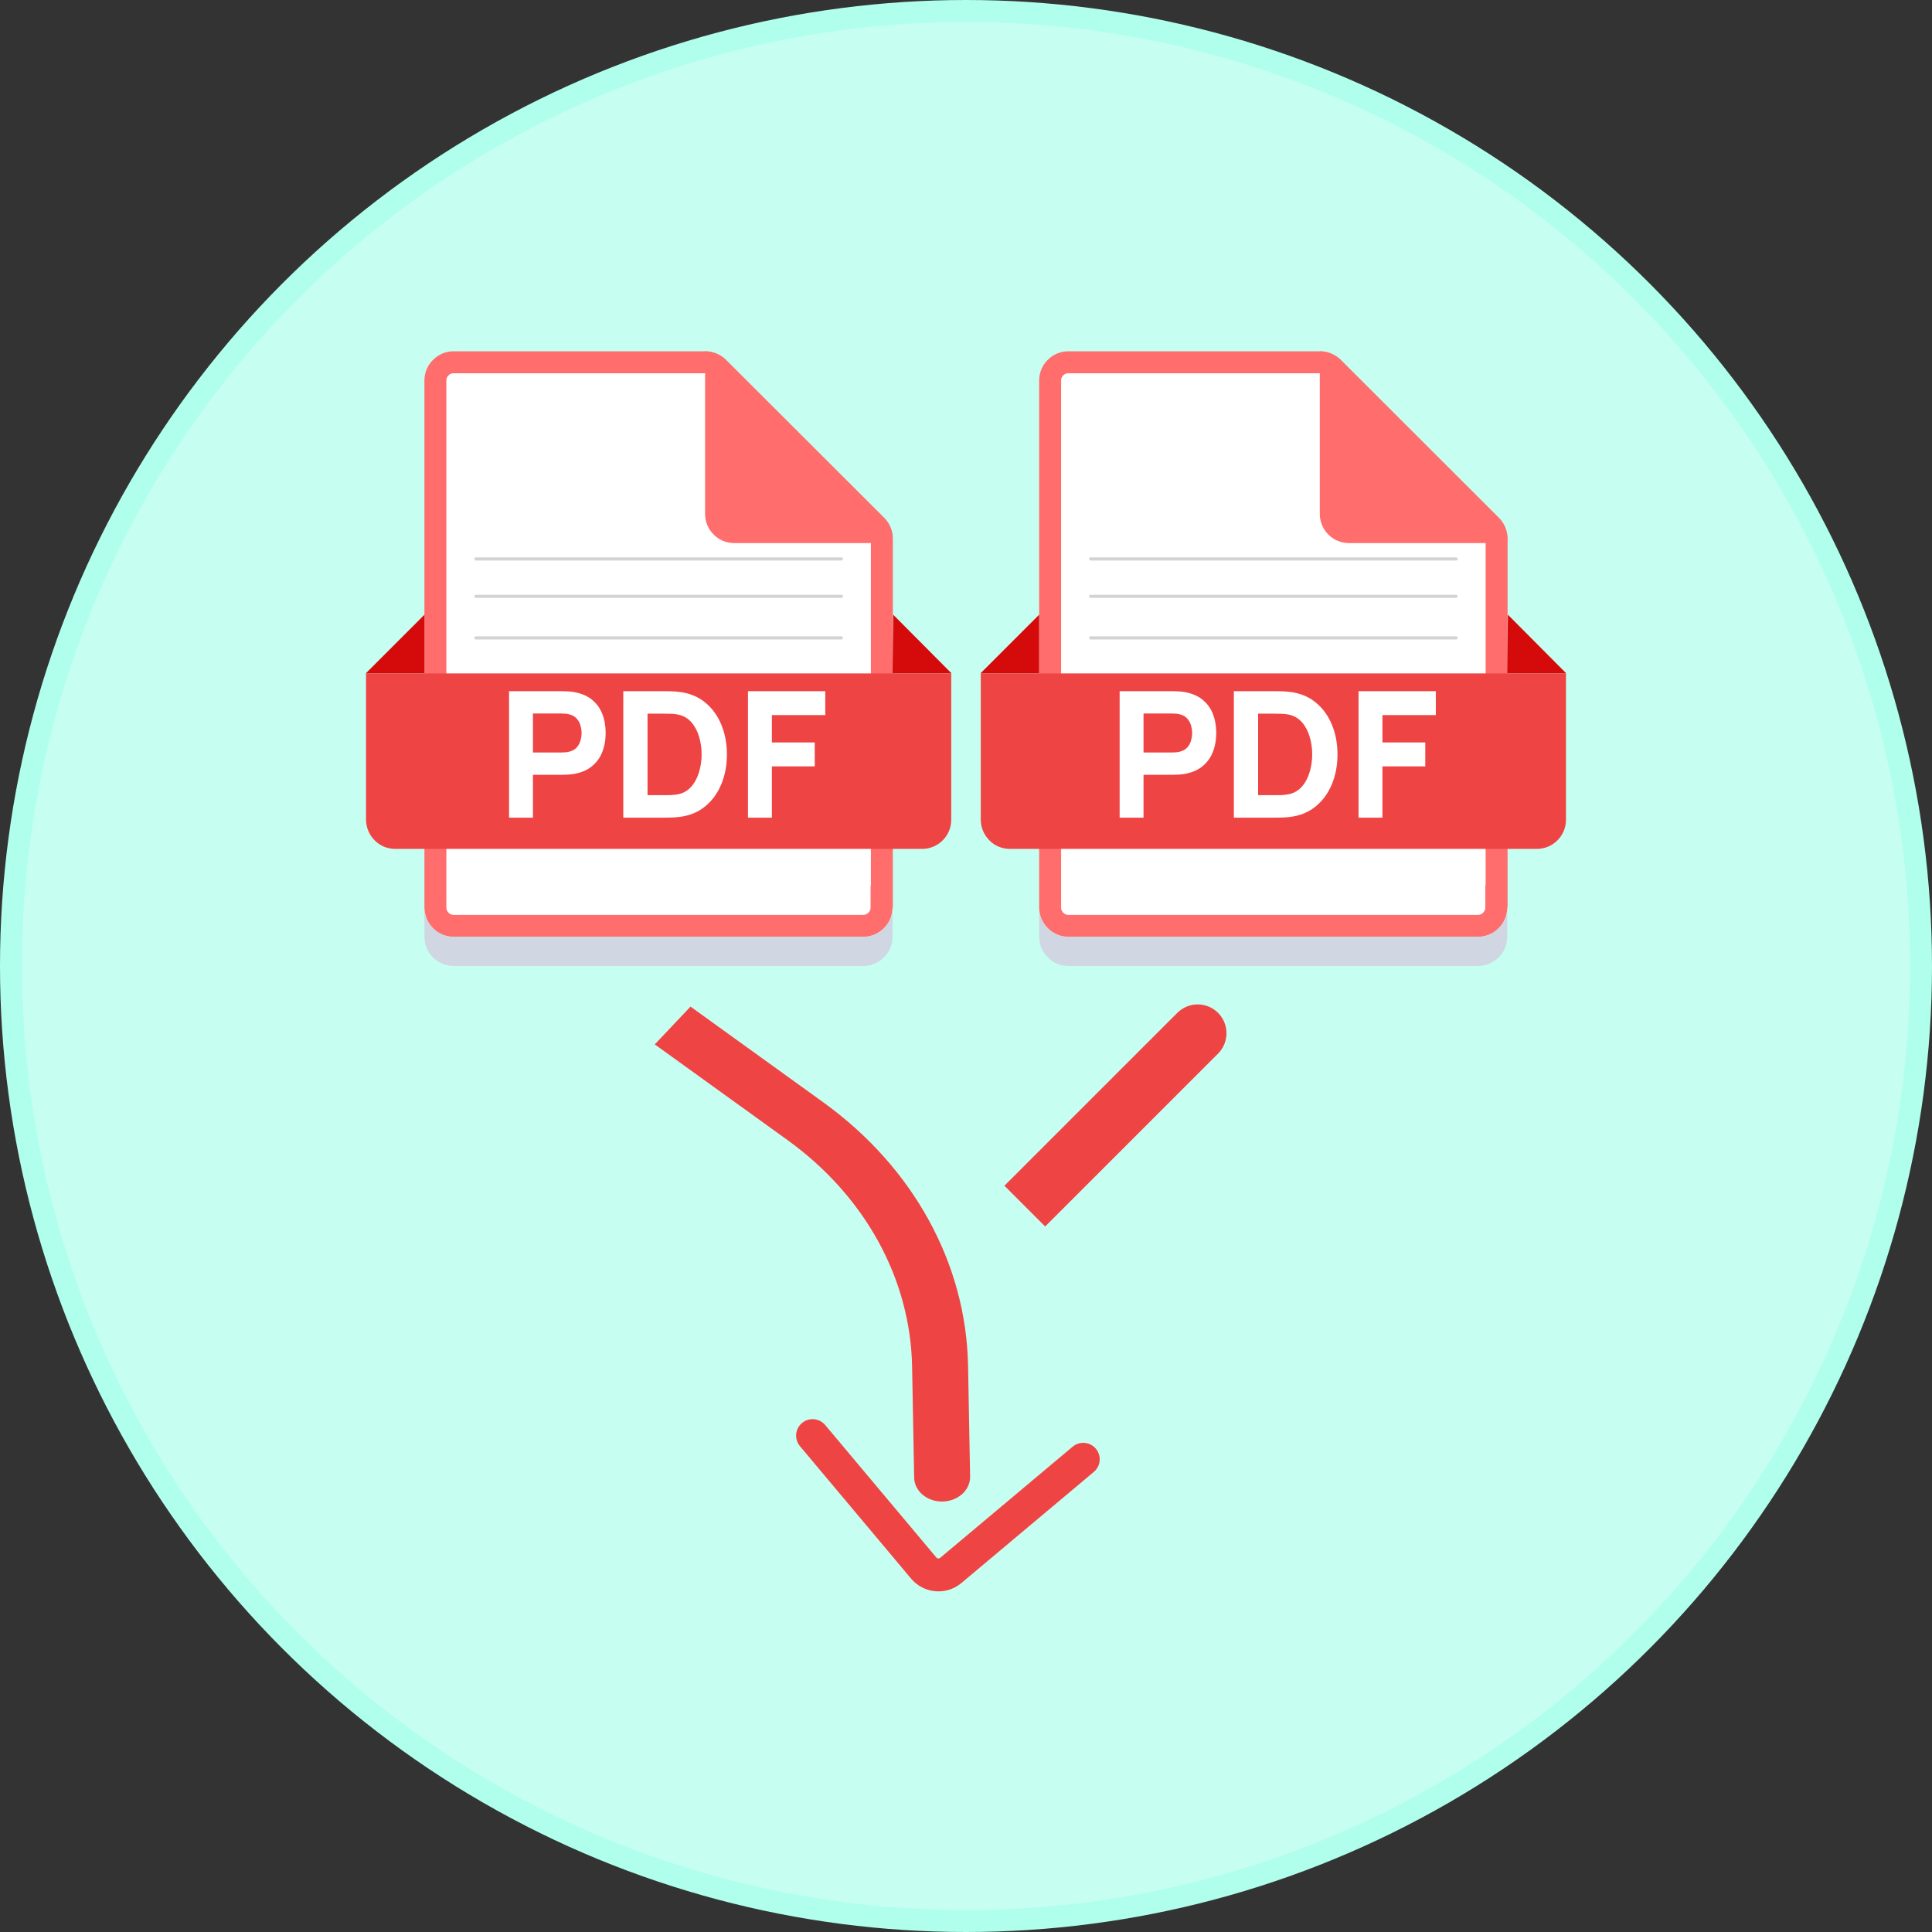 <svg width="88" height="88" viewBox="0 0 88 88" fill="none" xmlns="http://www.w3.org/2000/svg">
<rect x="0" y="0" width="88" height="88" fill="#333333" stroke="none"/>
<circle cx="44" cy="44" r="43.5" fill="#C6FFF1" stroke="#AFFFEC"/>
<g clip-path="url(#clip0_1869_29870)">
<path d="M68.168 40.841H68.154V41.341C68.154 41.556 68.068 41.765 67.909 41.925C67.749 42.085 67.539 42.171 67.324 42.171H48.662C48.438 42.171 48.224 42.079 48.087 41.935L48.083 41.93L48.078 41.925C47.918 41.765 47.832 41.556 47.832 41.341V17.331C47.832 17.107 47.923 16.892 48.067 16.756L48.078 16.746L48.087 16.736C48.224 16.592 48.438 16.501 48.662 16.501H60.114C60.335 16.501 60.557 16.59 60.712 16.746L67.922 23.956C68.08 24.114 68.168 24.323 68.168 24.555V40.841Z" fill="white" stroke="#FF6D6D"/>
<path d="M68.654 41.34V42.67C68.654 43.02 68.514 43.37 68.262 43.608C68.01 43.86 67.674 44 67.324 44H48.662C47.92 44 47.332 43.398 47.332 42.67V41.34C47.332 41.69 47.472 42.026 47.724 42.278C47.976 42.53 48.312 42.67 48.662 42.67H67.324C68.066 42.67 68.654 42.068 68.654 41.34Z" fill="#D0D7E3"/>
<path d="M44.658 30.673H71.328V37.337C71.328 38.079 70.726 38.667 69.998 38.667H46.002C45.652 38.667 45.302 38.527 45.064 38.275C44.812 38.023 44.672 37.687 44.672 37.323V30.673H44.658Z" fill="#EF4444"/>
<path d="M47.332 30.672V27.998L44.658 30.672H47.332ZM68.654 30.672L68.682 27.998L71.342 30.672H68.654Z" fill="#D50B0B"/>
<path d="M68.655 24.555V24.737H61.445C60.703 24.737 60.115 24.135 60.115 23.407V16.001C60.465 16.001 60.815 16.141 61.067 16.393L68.291 23.603C68.529 23.855 68.669 24.191 68.655 24.555Z" fill="#FF6D6D"/>
<path d="M50.998 37.243V31.483H53.429C53.486 31.483 53.56 31.486 53.654 31.491C53.749 31.494 53.835 31.502 53.91 31.515C54.254 31.569 54.535 31.682 54.754 31.855C54.975 32.029 55.138 32.247 55.242 32.511C55.346 32.773 55.398 33.065 55.398 33.387C55.398 33.71 55.344 34.003 55.237 34.267C55.133 34.529 54.971 34.746 54.749 34.919C54.531 35.093 54.251 35.206 53.91 35.259C53.835 35.27 53.749 35.278 53.654 35.283C53.557 35.289 53.483 35.291 53.429 35.291H52.086V37.243H50.998ZM52.086 34.275H53.382C53.438 34.275 53.499 34.273 53.566 34.267C53.632 34.262 53.694 34.251 53.749 34.235C53.896 34.195 54.01 34.129 54.09 34.035C54.169 33.939 54.224 33.834 54.254 33.719C54.285 33.602 54.301 33.491 54.301 33.387C54.301 33.283 54.285 33.174 54.254 33.059C54.224 32.942 54.169 32.837 54.09 32.743C54.01 32.647 53.896 32.579 53.749 32.539C53.694 32.523 53.632 32.513 53.566 32.507C53.499 32.502 53.438 32.499 53.382 32.499H52.086V34.275ZM56.201 37.243V31.483H58.065C58.11 31.483 58.203 31.485 58.345 31.487C58.486 31.49 58.622 31.499 58.753 31.515C59.217 31.571 59.61 31.733 59.933 31.999C60.255 32.266 60.501 32.605 60.669 33.015C60.837 33.426 60.921 33.875 60.921 34.363C60.921 34.851 60.837 35.301 60.669 35.711C60.501 36.122 60.255 36.461 59.933 36.727C59.61 36.994 59.217 37.155 58.753 37.211C58.622 37.227 58.486 37.237 58.345 37.239C58.203 37.242 58.11 37.243 58.065 37.243H56.201ZM57.305 36.219H58.065C58.137 36.219 58.234 36.218 58.357 36.215C58.479 36.21 58.59 36.198 58.689 36.179C58.939 36.129 59.143 36.011 59.301 35.827C59.461 35.643 59.578 35.422 59.653 35.163C59.73 34.905 59.769 34.638 59.769 34.363C59.769 34.075 59.729 33.802 59.649 33.543C59.571 33.285 59.453 33.066 59.293 32.887C59.133 32.709 58.931 32.595 58.689 32.547C58.59 32.526 58.479 32.514 58.357 32.511C58.234 32.509 58.137 32.507 58.065 32.507H57.305V36.219ZM61.88 37.243V31.483H65.4V32.571H62.968V33.819H64.92V34.907H62.968V37.243H61.88Z" fill="white"/>
<path d="M49.676 25.46H66.324" stroke="#D3D3D3" stroke-width="0.142" stroke-linecap="round"/>
<path d="M49.676 27.163H66.324" stroke="#D3D3D3" stroke-width="0.142" stroke-linecap="round"/>
<path d="M49.676 29.055H66.324" stroke="#D3D3D3" stroke-width="0.142" stroke-linecap="round"/>
</g>
<g clip-path="url(#clip1_1869_29870)">
<path d="M40.168 40.841H40.154V41.341C40.154 41.556 40.068 41.765 39.908 41.925C39.749 42.085 39.539 42.171 39.324 42.171H20.662C20.438 42.171 20.224 42.079 20.087 41.935L20.083 41.93L20.078 41.925C19.918 41.765 19.832 41.556 19.832 41.341V17.331C19.832 17.107 19.923 16.892 20.067 16.756L20.078 16.746L20.087 16.736C20.224 16.592 20.438 16.501 20.662 16.501H32.114C32.335 16.501 32.557 16.59 32.712 16.746L39.922 23.956C40.08 24.114 40.168 24.323 40.168 24.555V40.841Z" fill="white" stroke="#FF6D6D"/>
<path d="M40.654 41.34V42.67C40.654 43.02 40.514 43.37 40.262 43.608C40.01 43.86 39.674 44 39.324 44H20.662C19.92 44 19.332 43.398 19.332 42.67V41.34C19.332 41.69 19.472 42.026 19.724 42.278C19.976 42.53 20.312 42.67 20.662 42.67H39.324C40.066 42.67 40.654 42.068 40.654 41.34Z" fill="#D0D7E3"/>
<path d="M16.658 30.673H43.328V37.337C43.328 38.079 42.726 38.667 41.998 38.667H18.002C17.652 38.667 17.302 38.527 17.064 38.275C16.812 38.023 16.672 37.687 16.672 37.323V30.673H16.658Z" fill="#EF4444"/>
<path d="M19.334 30.672V27.998L16.66 30.672H19.334ZM40.656 30.672L40.684 27.998L43.344 30.672H40.656Z" fill="#D50B0B"/>
<path d="M40.655 24.555V24.737H33.445C32.703 24.737 32.115 24.135 32.115 23.407V16.001C32.465 16.001 32.815 16.141 33.067 16.393L40.291 23.603C40.529 23.855 40.669 24.191 40.655 24.555Z" fill="#FF6D6D"/>
<path d="M23.187 37.243V31.483H25.619C25.675 31.483 25.75 31.486 25.843 31.491C25.939 31.494 26.024 31.502 26.099 31.515C26.443 31.569 26.724 31.682 26.943 31.855C27.164 32.029 27.327 32.247 27.431 32.511C27.535 32.773 27.587 33.065 27.587 33.387C27.587 33.71 27.534 34.003 27.427 34.267C27.323 34.529 27.16 34.746 26.939 34.919C26.72 35.093 26.44 35.206 26.099 35.259C26.024 35.27 25.939 35.278 25.843 35.283C25.747 35.289 25.672 35.291 25.619 35.291H24.275V37.243H23.187ZM24.275 34.275H25.571C25.627 34.275 25.688 34.273 25.755 34.267C25.822 34.262 25.883 34.251 25.939 34.235C26.086 34.195 26.199 34.129 26.279 34.035C26.359 33.939 26.414 33.834 26.443 33.719C26.475 33.602 26.491 33.491 26.491 33.387C26.491 33.283 26.475 33.174 26.443 33.059C26.414 32.942 26.359 32.837 26.279 32.743C26.199 32.647 26.086 32.579 25.939 32.539C25.883 32.523 25.822 32.513 25.755 32.507C25.688 32.502 25.627 32.499 25.571 32.499H24.275V34.275ZM28.39 37.243V31.483H30.254C30.299 31.483 30.393 31.485 30.534 31.487C30.675 31.49 30.811 31.499 30.942 31.515C31.406 31.571 31.799 31.733 32.122 31.999C32.445 32.266 32.69 32.605 32.858 33.015C33.026 33.426 33.11 33.875 33.11 34.363C33.11 34.851 33.026 35.301 32.858 35.711C32.69 36.122 32.445 36.461 32.122 36.727C31.799 36.994 31.406 37.155 30.942 37.211C30.811 37.227 30.675 37.237 30.534 37.239C30.393 37.242 30.299 37.243 30.254 37.243H28.39ZM29.494 36.219H30.254C30.326 36.219 30.423 36.218 30.546 36.215C30.669 36.21 30.779 36.198 30.878 36.179C31.129 36.129 31.333 36.011 31.49 35.827C31.65 35.643 31.767 35.422 31.842 35.163C31.919 34.905 31.958 34.638 31.958 34.363C31.958 34.075 31.918 33.802 31.838 33.543C31.761 33.285 31.642 33.066 31.482 32.887C31.322 32.709 31.121 32.595 30.878 32.547C30.779 32.526 30.669 32.514 30.546 32.511C30.423 32.509 30.326 32.507 30.254 32.507H29.494V36.219ZM34.07 37.243V31.483H37.59V32.571H35.158V33.819H37.11V34.907H35.158V37.243H34.07Z" fill="white"/>
<path d="M21.676 25.46H38.324" stroke="#D3D3D3" stroke-width="0.142" stroke-linecap="round"/>
<path d="M21.676 27.163H38.324" stroke="#D3D3D3" stroke-width="0.142" stroke-linecap="round"/>
<path d="M21.676 29.055H38.324" stroke="#D3D3D3" stroke-width="0.142" stroke-linecap="round"/>
</g>
<path d="M41.638 67.303C41.649 67.918 42.229 68.406 42.932 68.393C43.636 68.38 44.198 67.871 44.187 67.256L41.638 67.303ZM44.187 67.256L44.094 62.207L41.545 62.254L41.638 67.303L44.187 67.256ZM37.494 50.205L31.452 45.849L29.824 47.571L35.866 51.926L37.494 50.205ZM44.094 62.207C44.009 57.547 41.598 53.163 37.494 50.205L35.866 51.926C39.397 54.472 41.472 58.244 41.545 62.254L44.094 62.207Z" fill="#EF4444"/>
<path d="M49.34 66.469L43.307 71.531C42.937 71.841 42.385 71.793 42.074 71.423L37.012 65.39" stroke="#EF4444" stroke-width="1.5" stroke-linecap="round"/>
<path d="M55.481 47.99C55.993 47.478 55.993 46.647 55.481 46.134C54.968 45.622 54.137 45.622 53.625 46.134L55.481 47.99ZM53.625 46.134L45.75 54.009L47.606 55.865L55.481 47.99L53.625 46.134Z" fill="#EF4444"/>
<defs>
<clipPath id="clip0_1869_29870">
<rect width="28" height="28" fill="white" transform="translate(44 16)"/>
</clipPath>
<clipPath id="clip1_1869_29870">
<rect width="28" height="28" fill="white" transform="translate(16 16)"/>
</clipPath>
</defs>
</svg>
